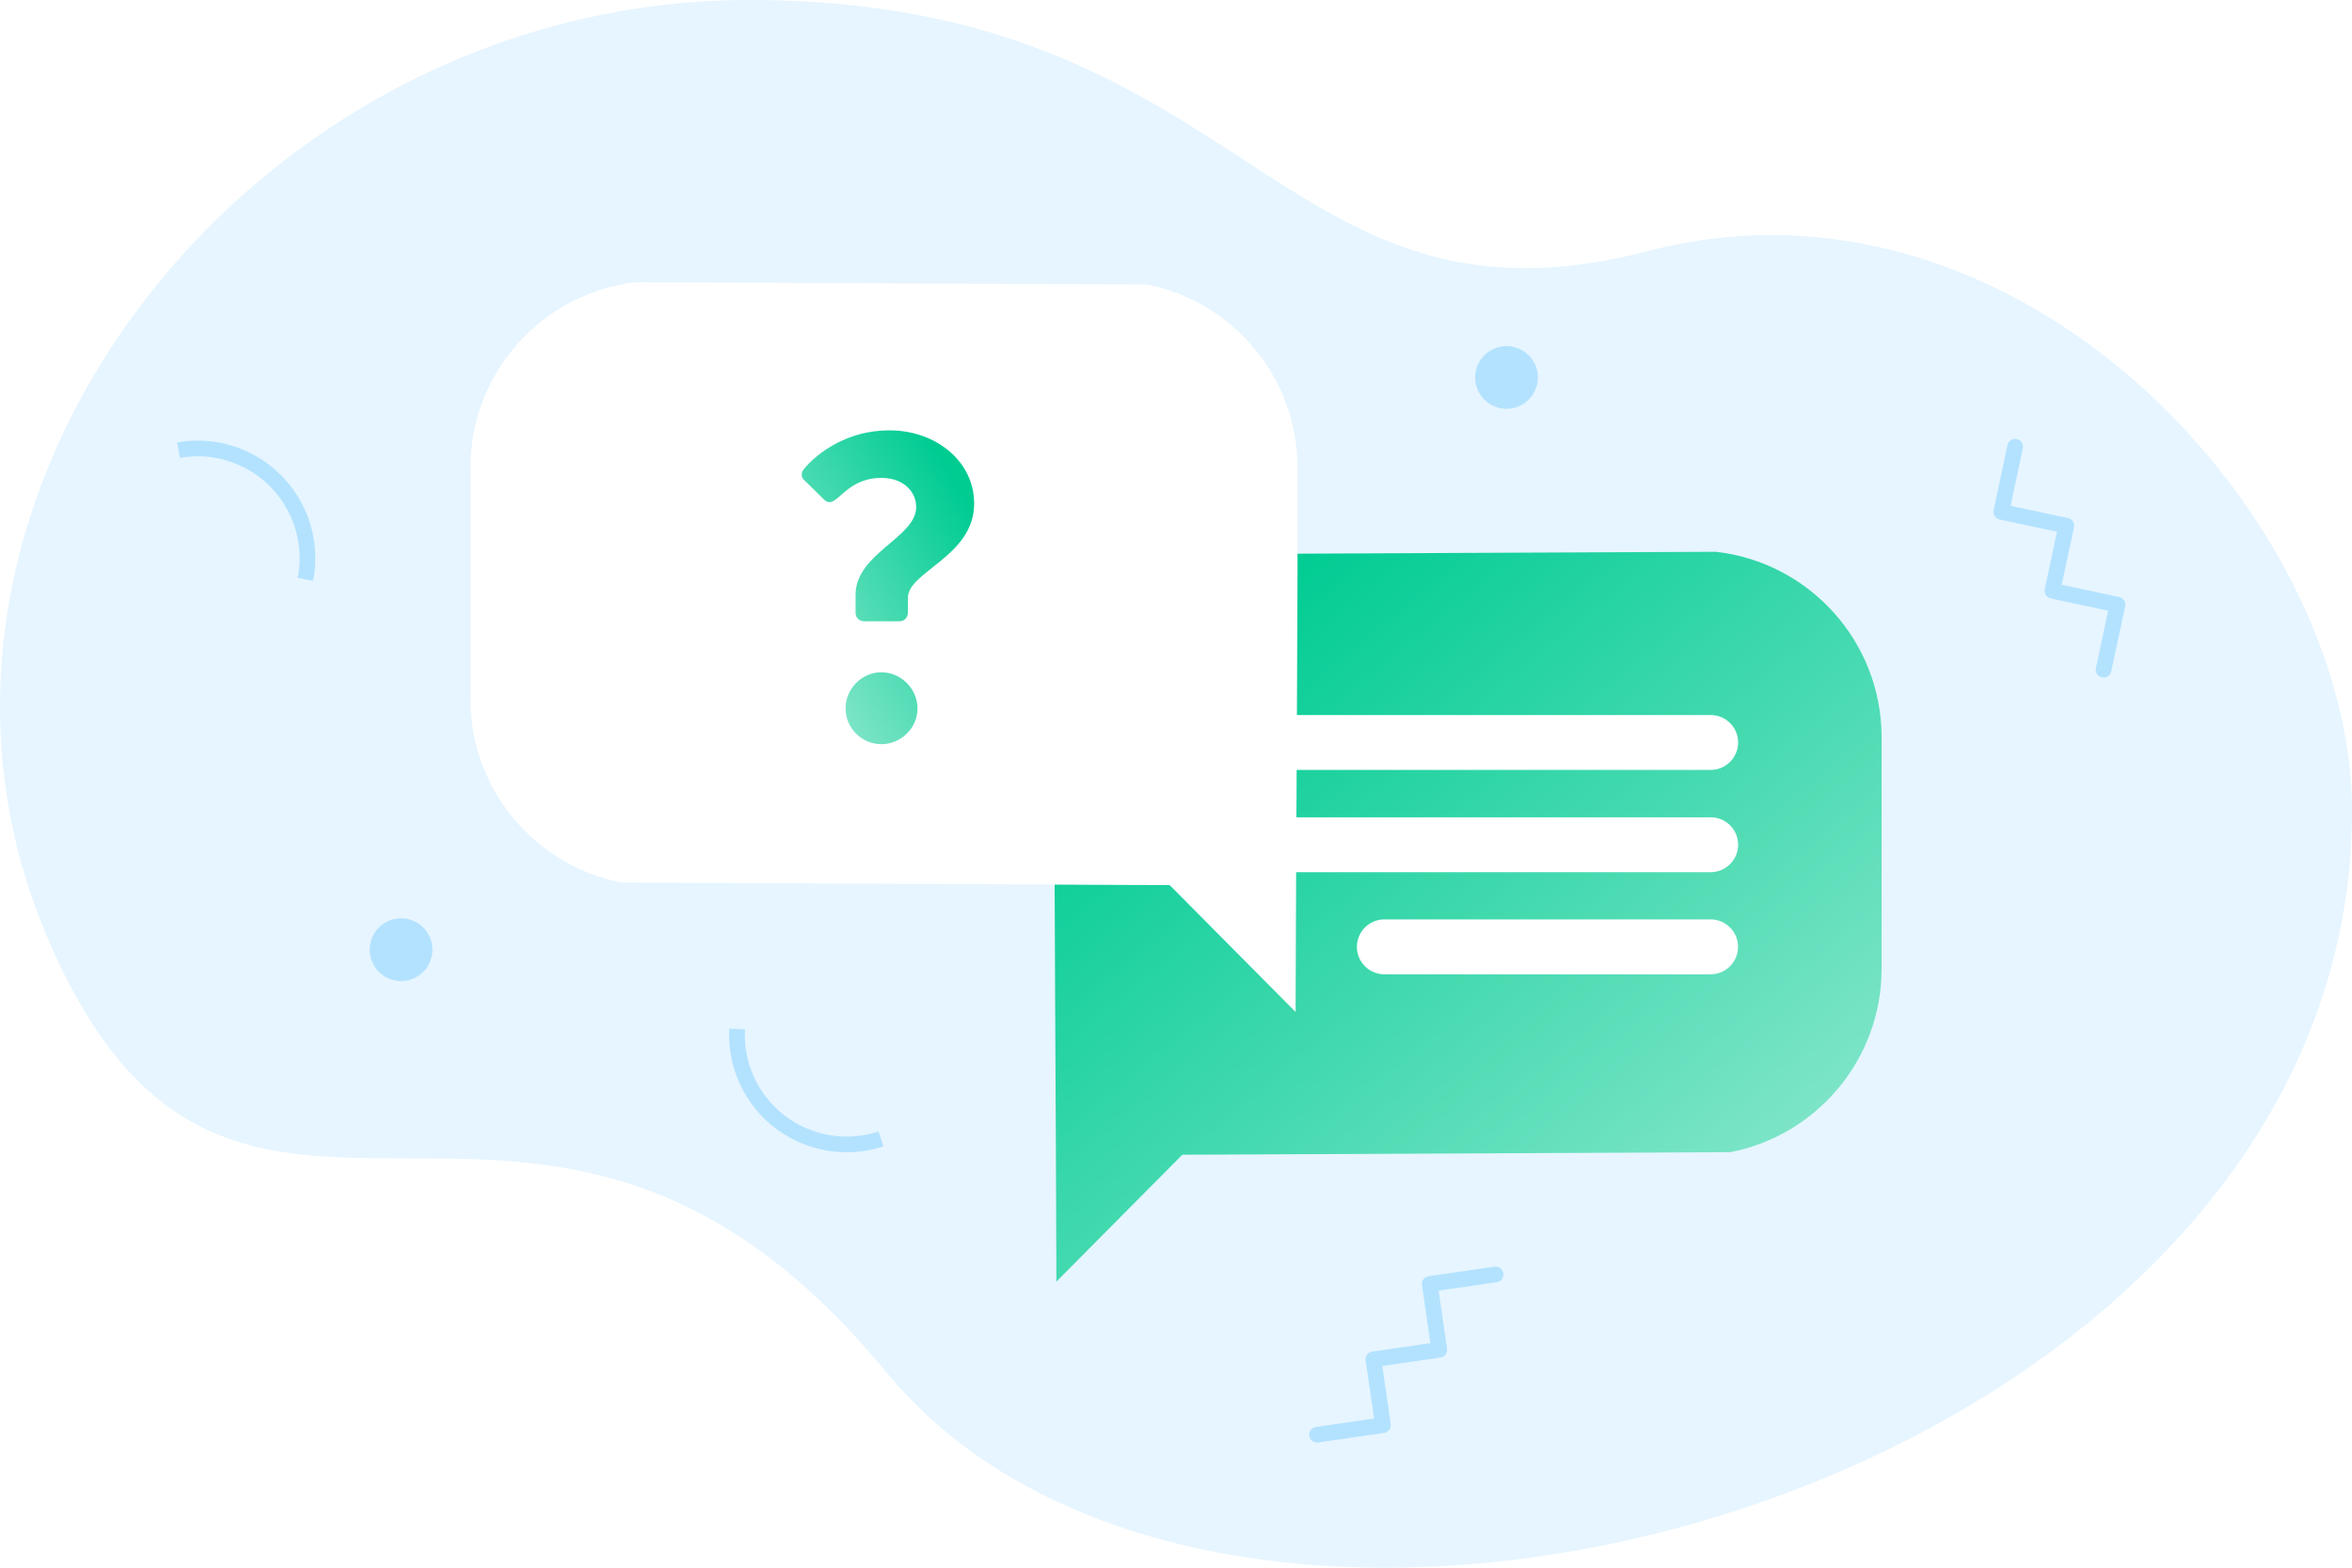 <svg xmlns:xlink="http://www.w3.org/1999/xlink" viewBox="0 0 300 200" fill="none" xmlns="http://www.w3.org/2000/svg" width="300" height="200" ><g clip-path="url(#chat-bubbles_svg__a)" fill="none"><path fill-rule="evenodd" clip-rule="evenodd" d="M6.137 119.826c23.905 55.588 61.924.563 106.863 55.176 44.939 54.614 187 14.804 187-71.592 0-36.977-42.111-83.77-89.785-71.38S159.65 0 95.595 0C31.539 0-17.768 64.24 6.137 119.826z" fill="#E6F5FF"></path><path d="M112.372 145.298a14 14 0 0 1-18.355-14.019" stroke="#B3E2FF" stroke-width="2px" fill="none"></path><path d="m257.035 57-1.772 8.298 8.298 1.772-1.772 8.298 8.298 1.773-1.772 8.298m-77.553 77.152-8.398 1.216 1.216 8.397-8.398 1.216 1.216 8.398-8.398 1.216" stroke="#B3E2FF" stroke-width="2px" stroke-linecap="round" stroke-linejoin="round" fill="none"></path><circle cx="192.157" cy="48.157" r="4" transform="rotate(-159.276 192.157 48.157)" fill="#B3E2FF"></circle><circle cx="51.157" cy="121.157" r="4" transform="rotate(-159.276 51.157 121.157)" fill="#B3E2FF"></circle><path d="M22.769 57.428a14 14 0 0 1 16.182 16.48" stroke="#B3E2FF" stroke-width="2px" fill="none"></path><path d="M134.499 94.076v13.336l.077 18.1.108 21.862.062 16.126 16.065-16.188 4.903-.016 65.014-.308c10.977-2.143 19.272-11.81 19.272-23.403v-29.51c0-12.24-9.25-22.354-21.153-23.68l-65.169.293c-10.915 2.174-19.179 11.81-19.179 23.388z" fill="url(&quot;#chat-bubbles_svg__b&quot;)"></path><path d="M154.773 94.724c0 1.943 1.572 3.5 3.499 3.5h59.927c1.928 0 3.5-1.573 3.5-3.5 0-1.943-1.572-3.5-3.5-3.5h-59.927a3.487 3.487 0 0 0-3.499 3.5zm0 13.044c0 1.928 1.572 3.5 3.499 3.5h59.927c1.928 0 3.5-1.572 3.5-3.5a3.497 3.497 0 0 0-3.5-3.499h-59.927c-1.942-.016-3.499 1.557-3.499 3.499zm18.3 13.027c0 1.927 1.572 3.5 3.5 3.5h41.626a3.495 3.495 0 0 0 3.485-3.5c0-.972-.386-1.835-1.018-2.467a3.5 3.5 0 0 0-2.467-1.033h-41.611a3.51 3.51 0 0 0-3.515 3.5z" fill="#FFFFFF"></path><path d="M165.501 59.681v13.336l-.077 18.1-.108 21.862-.062 16.126-16.065-16.188-4.903-.015-65.014-.309C68.294 110.45 60 100.784 60 89.19V59.68C60 47.44 69.25 37.326 81.153 36l65.169.293c10.915 2.174 19.179 11.81 19.179 23.388z" fill="#FFFFFF"></path><path d="M110.189 79.26h4.503c.723 0 1.112-.501 1.112-1.168v-1.835c0-3.336 8.452-5.282 8.452-12.01 0-5.45-4.949-9.342-10.787-9.342-7.117 0-10.898 4.893-10.898 4.893-.389.39-.445 1.057 0 1.446l2.613 2.558c.389.333.779.333 1.224.055 1.112-.722 2.613-2.891 6.005-2.891 2.78 0 4.448 1.724 4.448 3.725 0 3.893-7.729 5.894-7.729 11.177v2.335c0 .612.501 1.056 1.057 1.056zm-2.336 11.12c0 2.502 2.058 4.56 4.56 4.56s4.615-2.058 4.615-4.56-2.113-4.615-4.615-4.615c-2.502 0-4.56 2.113-4.56 4.615z" fill="url(&quot;#chat-bubbles_svg__c&quot;)"></path></g><defs><linearGradient id="chat-bubbles_svg__b" x1="152.864" y1="80.74" x2="216.28" y2="157.978" gradientUnits="userSpaceOnUse"><stop stop-color="#00CC92"></stop><stop offset="1" stop-color="#80E5C9"></stop></linearGradient><linearGradient id="chat-bubbles_svg__c" x1="120.427" y1="59.353" x2="96.081" y2="73.733" gradientUnits="userSpaceOnUse"><stop stop-color="#00CC92"></stop><stop offset="1" stop-color="#80E5C9"></stop></linearGradient><clipPath id="chat-bubbles_svg__a"><path fill="#fff" d="M0 0h300v200H0z"></path></clipPath><linearGradient id="chat-bubbles_svg__b" x1="152.864" y1="80.74" x2="216.28" y2="157.978" gradientUnits="userSpaceOnUse"><stop stop-color="#00CC92"></stop><stop offset="1" stop-color="#80E5C9"></stop></linearGradient><linearGradient id="chat-bubbles_svg__c" x1="120.427" y1="59.353" x2="96.081" y2="73.733" gradientUnits="userSpaceOnUse"><stop stop-color="#00CC92"></stop><stop offset="1" stop-color="#80E5C9"></stop></linearGradient></defs></svg>